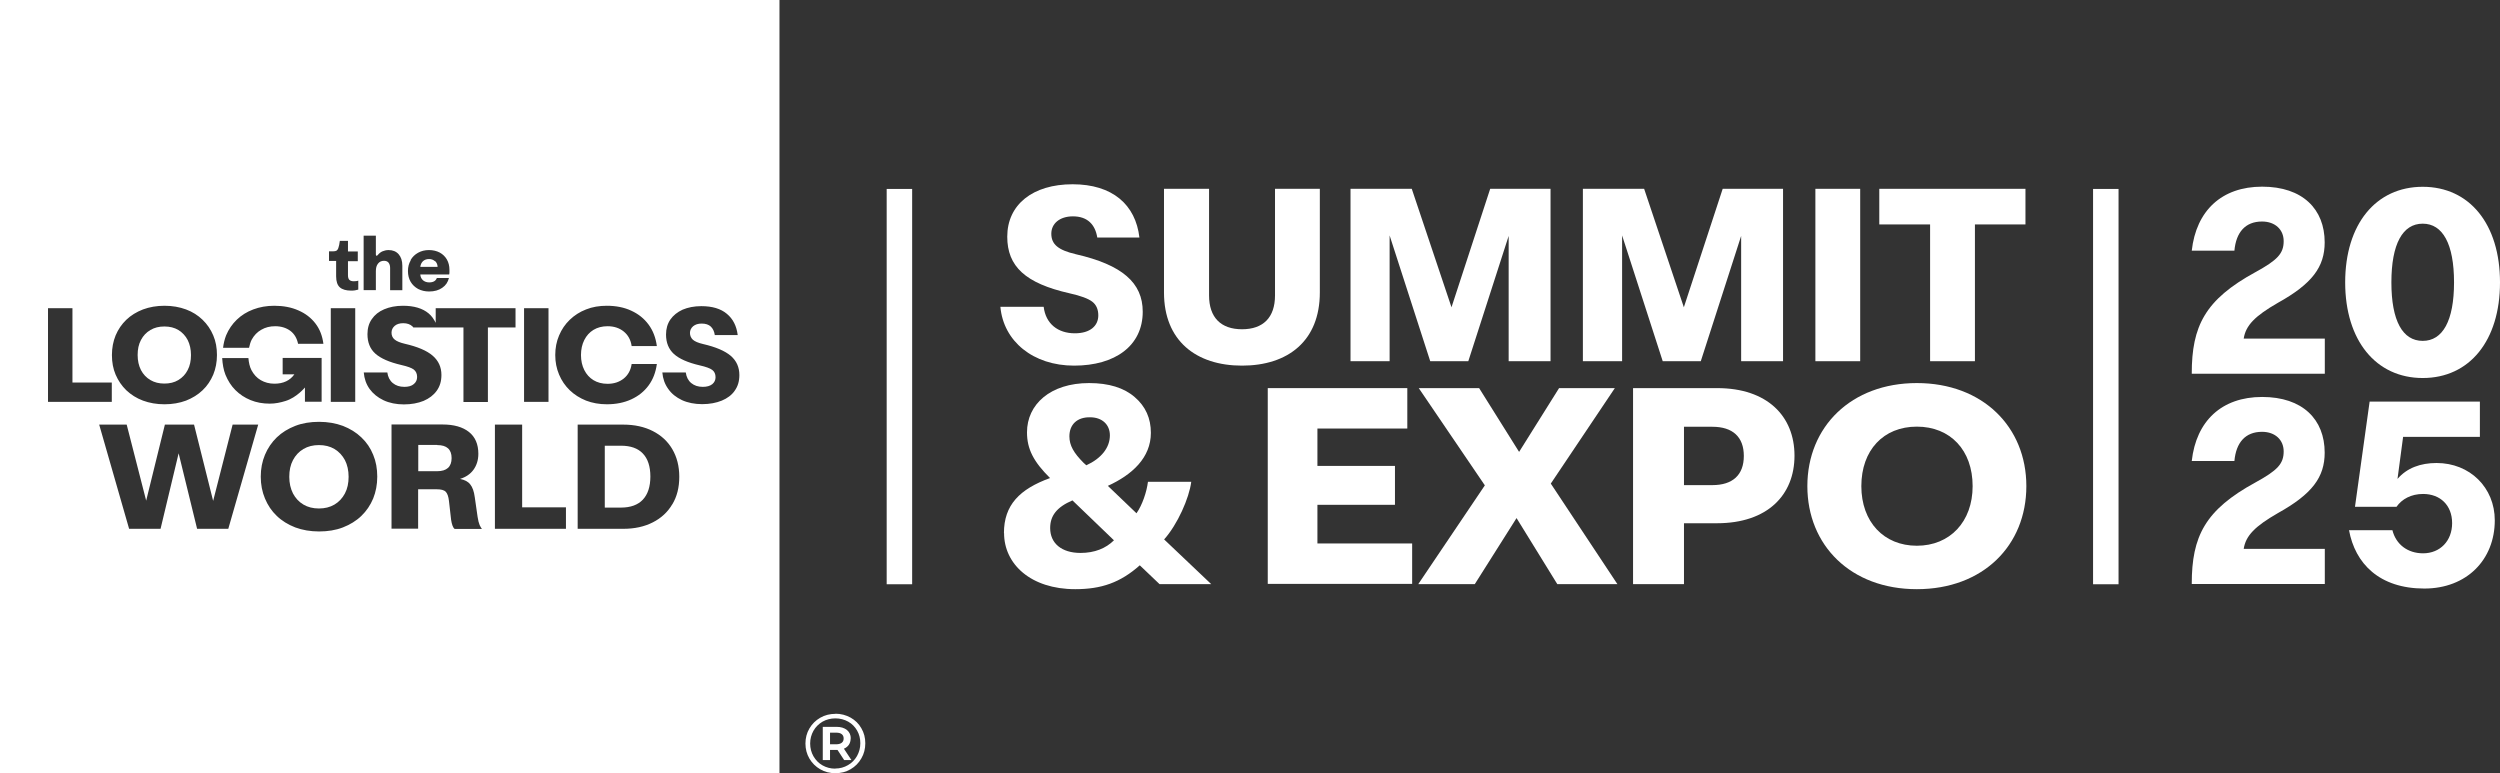 <svg width="194" height="60" viewBox="0 0 194 60" fill="none" xmlns="http://www.w3.org/2000/svg">
<rect x="0" y="0" width="194" height="60" fill="#333333" stroke="none"/>
<g clip-path="url(#clip0_98_1161)">
<path d="M70.783 14.662H68.806V45.338H70.783V14.662Z" fill="white"/>
<path d="M164.399 14.662H162.422V45.338H164.399V14.662Z" fill="white"/>
<path d="M77.62 23.806H80.989C81.147 25.129 82.096 25.864 83.41 25.864C84.585 25.864 85.228 25.296 85.228 24.473C85.228 24.012 85.07 23.649 84.763 23.414C84.447 23.169 83.864 22.953 82.985 22.757C79.576 21.983 78.163 20.68 78.163 18.367C78.163 15.877 80.139 14.299 83.232 14.299C86.324 14.299 88.123 15.877 88.419 18.435H85.149C84.99 17.426 84.388 16.789 83.261 16.789C82.224 16.789 81.582 17.357 81.582 18.131C81.582 18.955 82.105 19.405 83.489 19.729C87.085 20.552 88.676 21.944 88.676 24.188C88.676 26.834 86.532 28.373 83.35 28.373C80.169 28.373 77.867 26.482 77.63 23.806H77.62Z" fill="white"/>
<path d="M90.326 22.698V14.652H93.823V22.924C93.823 24.639 94.742 25.55 96.382 25.55C98.023 25.55 98.941 24.639 98.941 22.924V14.652H102.419V22.698C102.419 26.442 99.959 28.373 96.382 28.373C92.806 28.373 90.326 26.433 90.326 22.698Z" fill="white"/>
<path d="M104.8 28.03V14.652H109.553L112.636 23.845L115.639 14.652H120.322V28.03H117.072V18.308L113.94 28.03H110.986L107.834 18.269V28.03H104.791H104.8Z" fill="white"/>
<path d="M122.832 28.03V14.652H127.585L130.667 23.845L133.681 14.652H138.364V28.03H135.113V18.308L131.981 28.03H129.027L125.875 18.269V28.03H122.832Z" fill="white"/>
<path d="M140.874 28.03V14.652H144.351V28.03H140.874Z" fill="white"/>
<path d="M149.776 28.03V17.416H145.833V14.652H157.176V17.416H153.254V28.03H149.776Z" fill="white"/>
<path d="M77.906 41.369C77.906 39.183 79.121 37.958 81.483 37.096C80.208 35.831 79.695 34.851 79.695 33.548C79.695 31.382 81.503 29.726 84.516 29.726C86.048 29.726 87.233 30.098 88.053 30.814C88.903 31.539 89.308 32.47 89.308 33.587C89.308 35.518 87.856 36.841 85.969 37.703L88.192 39.83C88.646 39.183 88.982 38.174 89.081 37.39H92.44C92.282 38.654 91.373 40.702 90.336 41.859L93.991 45.328H89.98L88.448 43.868C86.937 45.211 85.465 45.72 83.439 45.72C79.981 45.72 77.916 43.77 77.916 41.369H77.906ZM83.844 42.908C84.941 42.908 85.811 42.555 86.443 41.928L83.222 38.831C81.987 39.36 81.493 40.036 81.493 40.977C81.493 42.163 82.382 42.908 83.854 42.908H83.844ZM84.299 36.106C85.455 35.577 86.127 34.744 86.127 33.783C86.127 32.94 85.514 32.382 84.595 32.382C83.578 32.362 82.985 32.95 82.985 33.861C82.985 34.567 83.321 35.145 84.081 35.91L84.299 36.106Z" fill="white"/>
<path d="M98.378 45.328V30.118H109.207V33.254H102.232V36.155H108.249V39.173H102.232V42.173H109.583V45.309H98.378V45.328Z" fill="white"/>
<path d="M110.057 45.328L115.224 37.664L110.096 30.118H114.78L117.882 35.067L120.984 30.118H125.312L120.342 37.527L125.51 45.328H120.846L117.684 40.203L114.444 45.328H110.057Z" fill="white"/>
<path d="M126.725 45.328V30.118H133.256C137.149 30.118 139.253 32.303 139.253 35.361C139.253 38.419 137.149 40.604 133.236 40.604H130.677V45.328H126.725ZM130.677 37.645H132.88C134.451 37.645 135.321 36.861 135.321 35.381C135.321 33.901 134.451 33.117 132.88 33.117H130.677V37.645Z" fill="white"/>
<path d="M140.251 37.723C140.251 33.117 143.65 29.726 148.748 29.726C153.846 29.726 157.245 33.117 157.245 37.723C157.245 42.329 153.886 45.72 148.748 45.72C143.61 45.72 140.251 42.31 140.251 37.723ZM153.076 37.723C153.076 34.94 151.347 33.107 148.748 33.107C146.15 33.107 144.44 34.94 144.44 37.723C144.44 40.506 146.189 42.349 148.748 42.349C151.307 42.349 153.076 40.497 153.076 37.723Z" fill="white"/>
<path d="M170.08 28.99C170.08 25.305 171.107 23.257 175.02 21.12C176.739 20.18 177.213 19.67 177.213 18.709C177.213 17.818 176.551 17.19 175.534 17.19C174.239 17.19 173.518 18.023 173.39 19.454H170.08C170.426 16.348 172.402 14.485 175.544 14.485C178.685 14.485 180.395 16.23 180.395 18.808C180.395 20.709 179.426 22.022 176.759 23.502C174.99 24.521 174.269 25.247 174.111 26.276H180.405V29H170.09L170.08 28.99Z" fill="white"/>
<path d="M181.986 21.915C181.986 17.396 184.367 14.495 188.003 14.495C191.639 14.495 194 17.396 194 21.915C194 26.433 191.639 29.334 188.003 29.334C184.367 29.334 181.986 26.413 181.986 21.915ZM190.433 21.915C190.433 18.925 189.554 17.357 188.003 17.357C186.451 17.357 185.572 18.916 185.572 21.915C185.572 24.913 186.451 26.452 188.003 26.452C189.554 26.452 190.433 24.894 190.433 21.915Z" fill="white"/>
<path d="M170.08 45.309C170.08 41.624 171.107 39.575 175.02 37.439C176.739 36.498 177.213 35.988 177.213 35.028C177.213 34.136 176.551 33.509 175.534 33.509C174.239 33.509 173.518 34.342 173.39 35.773H170.08C170.426 32.666 172.402 30.804 175.544 30.804C178.685 30.804 180.395 32.548 180.395 35.126C180.395 37.027 179.426 38.34 176.759 39.82C174.99 40.84 174.269 41.565 174.111 42.594H180.405V45.319H170.09L170.08 45.309Z" fill="white"/>
<path d="M182.272 41.143H185.651C185.928 42.251 186.837 42.937 188.032 42.937C189.346 42.937 190.285 41.977 190.285 40.595C190.285 39.213 189.366 38.331 188.032 38.331C187.104 38.331 186.382 38.732 185.967 39.33H182.746L183.883 31.166H192.439V33.901H186.481L186.046 37.164C186.778 36.312 187.835 35.929 189.08 35.929C191.658 35.929 193.595 37.831 193.595 40.379C193.595 43.427 191.421 45.671 188.131 45.671C184.633 45.671 182.756 43.731 182.282 41.134L182.272 41.143Z" fill="white"/>
<path d="M64.41 57.765V56.854H64.894C65.082 56.854 65.22 56.893 65.319 56.971C65.418 57.05 65.467 57.158 65.467 57.305C65.467 57.452 65.418 57.56 65.319 57.638C65.22 57.716 65.072 57.756 64.894 57.756H64.41V57.765ZM66.02 57.305C66.02 57.03 65.921 56.815 65.724 56.648C65.526 56.491 65.26 56.403 64.924 56.403H63.847V58.981H64.41V58.197H64.993L65.507 58.981H66.07L65.487 58.099C65.655 58.03 65.783 57.922 65.872 57.795C65.961 57.658 66.01 57.501 66.01 57.305M64.815 59.647C64.449 59.647 64.123 59.559 63.827 59.392C63.53 59.226 63.303 58.99 63.125 58.687C62.957 58.393 62.868 58.059 62.868 57.697C62.868 57.334 62.957 57.011 63.125 56.707C63.293 56.413 63.53 56.178 63.827 56.001C64.123 55.835 64.459 55.746 64.825 55.746C65.19 55.746 65.526 55.835 65.823 56.001C66.119 56.168 66.346 56.403 66.514 56.697C66.682 56.991 66.761 57.315 66.761 57.677C66.761 58.04 66.672 58.363 66.504 58.667C66.336 58.961 66.099 59.206 65.803 59.373C65.507 59.549 65.18 59.637 64.815 59.637M64.835 55.394C64.4 55.394 64.005 55.492 63.649 55.697C63.293 55.903 63.017 56.178 62.809 56.531C62.602 56.883 62.503 57.275 62.503 57.697C62.503 58.118 62.602 58.51 62.809 58.863C63.017 59.216 63.293 59.49 63.649 59.696C64.005 59.902 64.39 60 64.825 60C65.26 60 65.645 59.902 66.001 59.696C66.356 59.49 66.633 59.216 66.84 58.853C67.048 58.5 67.147 58.108 67.147 57.677C67.147 57.246 67.048 56.864 66.84 56.511C66.643 56.158 66.356 55.884 66.01 55.688C65.655 55.492 65.26 55.384 64.825 55.384" fill="white"/>
<path d="M25.956 34.842C25.61 34.636 25.205 34.538 24.75 34.538C24.296 34.538 23.891 34.636 23.545 34.842C23.199 35.047 22.932 35.332 22.735 35.704C22.537 36.077 22.448 36.508 22.448 36.998C22.448 37.488 22.547 37.919 22.735 38.291C22.932 38.664 23.199 38.948 23.545 39.154C23.891 39.36 24.296 39.458 24.75 39.458C25.205 39.458 25.61 39.36 25.956 39.154C26.301 38.948 26.568 38.664 26.766 38.291C26.963 37.919 27.052 37.488 27.052 36.998C27.052 36.508 26.953 36.067 26.766 35.704C26.568 35.342 26.301 35.047 25.956 34.842Z" fill="white"/>
<path d="M11.669 29.491C11.985 29.677 12.341 29.765 12.755 29.765C13.17 29.765 13.536 29.677 13.842 29.491C14.149 29.304 14.396 29.049 14.564 28.716C14.741 28.383 14.82 27.991 14.82 27.55C14.82 27.109 14.732 26.717 14.564 26.384C14.386 26.05 14.149 25.796 13.842 25.609C13.536 25.423 13.17 25.335 12.755 25.335C12.341 25.335 11.985 25.423 11.669 25.609C11.352 25.796 11.115 26.05 10.938 26.384C10.76 26.717 10.681 27.099 10.681 27.55C10.681 28.001 10.77 28.383 10.938 28.716C11.115 29.049 11.352 29.304 11.669 29.491Z" fill="white"/>
<path d="M48.186 34.587H46.931V39.389H48.186C48.927 39.389 49.5 39.183 49.886 38.772C50.271 38.36 50.469 37.762 50.469 36.978C50.469 36.194 50.271 35.596 49.886 35.194C49.5 34.783 48.927 34.587 48.186 34.587Z" fill="white"/>
<path d="M33.929 34.528H32.457V36.566H33.919C34.67 36.566 35.045 36.223 35.045 35.547C35.045 34.871 34.67 34.538 33.929 34.538V34.528Z" fill="white"/>
<path d="M33.751 20.268C33.633 20.16 33.474 20.101 33.297 20.101C33.099 20.101 32.941 20.16 32.822 20.268C32.704 20.386 32.635 20.532 32.615 20.709H33.959C33.949 20.513 33.88 20.366 33.761 20.258L33.751 20.268Z" fill="white"/>
<path d="M0 0V60H60.487V0H0ZM40.667 23.914H42.564V31.186H40.667V23.914ZM31.864 20.18C32.002 19.935 32.2 19.748 32.447 19.611C32.694 19.474 32.971 19.405 33.287 19.405C33.603 19.405 33.889 19.474 34.127 19.601C34.364 19.729 34.551 19.915 34.68 20.14C34.808 20.366 34.877 20.631 34.877 20.934C34.877 20.993 34.877 21.052 34.877 21.13C34.877 21.199 34.868 21.258 34.858 21.297H32.615C32.625 21.483 32.694 21.63 32.822 21.748C32.951 21.856 33.109 21.914 33.306 21.914C33.623 21.914 33.82 21.797 33.899 21.571H34.838C34.759 21.895 34.591 22.15 34.314 22.336C34.048 22.522 33.712 22.62 33.297 22.62C32.98 22.62 32.704 22.552 32.447 22.424C32.2 22.287 32.002 22.101 31.864 21.865C31.726 21.63 31.657 21.346 31.657 21.032C31.657 20.719 31.726 20.444 31.874 20.199L31.864 20.18ZM28.218 18.288H29.167V19.748C29.167 19.817 29.186 19.846 29.226 19.846C29.256 19.846 29.285 19.827 29.325 19.778C29.424 19.66 29.542 19.562 29.68 19.503C29.819 19.445 29.977 19.405 30.155 19.405C30.481 19.405 30.747 19.513 30.935 19.729C31.123 19.945 31.222 20.238 31.222 20.631V22.522H30.273V20.797C30.273 20.621 30.234 20.493 30.155 20.386C30.076 20.288 29.957 20.238 29.799 20.238C29.601 20.238 29.453 20.307 29.335 20.454C29.216 20.601 29.167 20.797 29.167 21.042V22.512H28.218V18.288ZM25.511 19.503H25.857C25.975 19.503 26.064 19.484 26.124 19.445C26.183 19.405 26.222 19.337 26.252 19.258C26.272 19.19 26.301 19.102 26.321 19.004C26.341 18.896 26.361 18.798 26.371 18.69H27.003V19.513H27.764V20.268H27.003V21.366C27.003 21.532 27.042 21.65 27.112 21.718C27.181 21.787 27.299 21.826 27.457 21.826C27.517 21.826 27.576 21.826 27.625 21.816C27.675 21.816 27.734 21.797 27.803 21.777V22.473C27.734 22.493 27.645 22.512 27.546 22.532C27.438 22.552 27.339 22.552 27.24 22.552C26.855 22.552 26.558 22.463 26.371 22.297C26.183 22.13 26.084 21.846 26.084 21.444V20.248H25.531V19.494L25.511 19.503ZM27.566 23.914V31.186H25.669V23.914H27.566ZM17.547 26.021C17.745 25.55 18.022 25.149 18.377 24.806C18.733 24.463 19.158 24.198 19.652 24.012C20.146 23.826 20.689 23.727 21.282 23.727C21.984 23.727 22.616 23.845 23.16 24.09C23.703 24.325 24.148 24.668 24.483 25.109C24.819 25.55 25.017 26.07 25.096 26.678H23.13C23.041 26.246 22.843 25.913 22.537 25.678C22.221 25.443 21.826 25.315 21.351 25.315C20.946 25.315 20.591 25.404 20.274 25.59C19.958 25.766 19.711 26.031 19.533 26.354C19.435 26.54 19.375 26.766 19.326 26.991H17.31C17.35 26.648 17.429 26.325 17.547 26.021ZM19.276 27.785C19.306 28.138 19.375 28.461 19.514 28.726C19.692 29.059 19.929 29.324 20.235 29.5C20.541 29.677 20.897 29.775 21.292 29.775C22.003 29.775 22.507 29.52 22.843 29.049H21.934V27.775H24.958V31.176H23.663C23.663 31.058 23.663 30.069 23.663 30.069C23.663 30.069 23.021 30.853 22.152 31.117C21.776 31.235 21.371 31.323 20.936 31.323C20.393 31.323 19.899 31.235 19.445 31.049C18.99 30.863 18.605 30.608 18.269 30.274C17.933 29.941 17.686 29.539 17.498 29.088C17.34 28.687 17.271 28.256 17.241 27.785H19.247H19.276ZM8.971 26.031C9.169 25.56 9.446 25.158 9.801 24.815C10.157 24.472 10.592 24.208 11.096 24.012C11.6 23.826 12.153 23.727 12.765 23.727C13.378 23.727 13.931 23.826 14.435 24.012C14.939 24.198 15.364 24.472 15.72 24.815C16.075 25.158 16.352 25.56 16.549 26.031C16.747 26.491 16.836 27.001 16.836 27.55C16.836 28.099 16.737 28.608 16.549 29.069C16.352 29.53 16.085 29.941 15.72 30.284C15.364 30.627 14.929 30.892 14.435 31.088C13.931 31.274 13.378 31.372 12.765 31.372C12.153 31.372 11.6 31.274 11.096 31.088C10.592 30.902 10.167 30.627 9.801 30.284C9.446 29.941 9.169 29.53 8.971 29.069C8.774 28.608 8.685 28.099 8.685 27.55C8.685 27.001 8.784 26.491 8.971 26.031ZM3.725 23.914H5.622V29.686H8.675V31.186H3.725V23.914ZM17.715 41.036H15.295L13.862 35.175L12.459 41.036H10.019L7.697 32.95H9.831L11.343 38.85L12.795 32.95H15.058L16.54 38.87L18.051 32.95H20.037L17.715 41.036ZM28.959 38.683C28.742 39.203 28.436 39.654 28.04 40.036C27.645 40.418 27.161 40.712 26.608 40.928C26.054 41.143 25.432 41.241 24.76 41.241C24.088 41.241 23.466 41.134 22.913 40.928C22.359 40.712 21.875 40.418 21.48 40.036C21.075 39.654 20.778 39.203 20.561 38.683C20.344 38.164 20.235 37.605 20.235 36.988C20.235 36.37 20.344 35.812 20.561 35.292C20.778 34.773 21.085 34.322 21.48 33.94C21.875 33.558 22.359 33.264 22.913 33.048C23.466 32.832 24.088 32.734 24.76 32.734C25.432 32.734 26.054 32.842 26.608 33.048C27.161 33.264 27.645 33.558 28.04 33.94C28.445 34.322 28.752 34.773 28.959 35.292C29.177 35.812 29.275 36.37 29.275 36.988C29.275 37.605 29.167 38.164 28.959 38.683ZM35.273 41.036C35.213 40.996 35.164 40.918 35.115 40.791C35.065 40.663 35.036 40.516 35.006 40.34L34.838 38.86C34.798 38.527 34.719 38.301 34.591 38.164C34.462 38.027 34.225 37.968 33.889 37.968H32.447V41.026H30.382V32.94H34.344C35.223 32.94 35.905 33.136 36.389 33.519C36.873 33.901 37.12 34.469 37.12 35.214C37.12 35.694 36.992 36.106 36.745 36.449C36.498 36.792 36.142 37.027 35.698 37.164C36.053 37.233 36.32 37.37 36.488 37.586C36.666 37.801 36.784 38.135 36.844 38.595L37.061 40.105C37.101 40.389 37.16 40.595 37.219 40.742C37.288 40.889 37.348 40.987 37.397 41.045H35.273V41.036ZM37.861 31.196H35.964V25.413H33.81H32.072C32.052 25.384 32.032 25.345 32.002 25.325C31.834 25.168 31.597 25.08 31.291 25.08C31.014 25.08 30.787 25.149 30.629 25.286C30.471 25.423 30.382 25.599 30.382 25.815C30.382 26.031 30.461 26.217 30.619 26.344C30.777 26.482 31.044 26.589 31.419 26.678C32.398 26.903 33.119 27.207 33.573 27.599C34.028 27.991 34.255 28.491 34.255 29.098C34.255 29.579 34.136 29.98 33.889 30.323C33.642 30.666 33.306 30.921 32.872 31.108C32.437 31.284 31.923 31.382 31.34 31.382C30.757 31.382 30.214 31.274 29.759 31.058C29.305 30.843 28.949 30.549 28.683 30.186C28.416 29.814 28.268 29.383 28.228 28.902H30.056C30.105 29.255 30.244 29.53 30.481 29.726C30.718 29.922 31.014 30.02 31.38 30.02C31.696 30.02 31.943 29.951 32.111 29.804C32.279 29.667 32.368 29.481 32.368 29.255C32.368 29 32.279 28.814 32.111 28.677C31.943 28.549 31.617 28.432 31.143 28.324C30.214 28.108 29.542 27.814 29.127 27.442C28.712 27.07 28.515 26.56 28.515 25.933C28.515 25.482 28.623 25.09 28.851 24.766C29.078 24.433 29.394 24.178 29.809 24.002C30.224 23.826 30.708 23.727 31.271 23.727C32.121 23.727 32.793 23.924 33.267 24.325C33.504 24.521 33.672 24.776 33.81 25.051V23.914H40.005V25.413H37.861V31.196ZM43.918 41.036H38.405V32.95H40.519V39.37H43.918V41.045V41.036ZM43.385 29.069C43.187 28.599 43.088 28.099 43.088 27.55C43.088 27.001 43.187 26.491 43.385 26.031C43.582 25.56 43.859 25.158 44.214 24.815C44.57 24.472 44.995 24.198 45.479 24.012C45.963 23.816 46.507 23.727 47.09 23.727C47.801 23.727 48.443 23.855 48.987 24.11C49.54 24.365 49.984 24.717 50.33 25.188C50.676 25.658 50.884 26.207 50.972 26.854H49.016C48.947 26.374 48.74 26.001 48.404 25.727C48.068 25.453 47.643 25.315 47.149 25.315C46.724 25.315 46.358 25.413 46.052 25.599C45.746 25.786 45.509 26.05 45.341 26.384C45.173 26.717 45.084 27.109 45.084 27.55C45.084 27.991 45.173 28.383 45.341 28.716C45.509 29.049 45.746 29.314 46.052 29.5C46.358 29.686 46.724 29.784 47.149 29.784C47.643 29.784 48.058 29.647 48.404 29.373C48.74 29.098 48.947 28.726 49.016 28.246H50.972C50.884 28.892 50.676 29.441 50.33 29.912C49.984 30.382 49.54 30.735 48.987 30.99C48.433 31.245 47.801 31.372 47.09 31.372C46.507 31.372 45.963 31.274 45.479 31.088C44.995 30.892 44.57 30.627 44.214 30.284C43.859 29.941 43.582 29.539 43.385 29.069ZM52.168 39.134C51.812 39.742 51.299 40.212 50.656 40.536C50.004 40.869 49.243 41.036 48.364 41.036H44.827V32.95H48.364C49.234 32.95 50.004 33.117 50.656 33.45C51.309 33.783 51.812 34.244 52.168 34.851C52.524 35.459 52.712 36.165 52.712 36.998C52.712 37.831 52.534 38.536 52.168 39.144V39.134ZM57.019 30.314C56.782 30.657 56.436 30.912 56.011 31.088C55.577 31.264 55.073 31.362 54.49 31.362C53.907 31.362 53.364 31.255 52.919 31.049C52.465 30.833 52.109 30.549 51.852 30.176C51.585 29.804 51.437 29.383 51.397 28.902H53.215C53.265 29.255 53.403 29.53 53.64 29.726C53.877 29.922 54.174 30.02 54.539 30.02C54.855 30.02 55.093 29.951 55.27 29.814C55.438 29.677 55.527 29.49 55.527 29.275C55.527 29.02 55.438 28.834 55.27 28.706C55.102 28.579 54.776 28.461 54.302 28.354C53.373 28.138 52.712 27.844 52.297 27.471C51.891 27.099 51.684 26.599 51.684 25.962C51.684 25.511 51.793 25.129 52.02 24.796C52.247 24.472 52.563 24.218 52.968 24.031C53.383 23.855 53.867 23.757 54.421 23.757C55.27 23.757 55.932 23.953 56.407 24.355C56.881 24.747 57.158 25.296 57.246 26.001H55.468C55.429 25.727 55.33 25.511 55.162 25.345C54.994 25.188 54.757 25.109 54.45 25.109C54.174 25.109 53.956 25.178 53.788 25.315C53.63 25.453 53.541 25.629 53.541 25.835C53.541 26.041 53.62 26.227 53.769 26.364C53.927 26.501 54.184 26.609 54.559 26.697C55.537 26.923 56.249 27.226 56.703 27.609C57.158 28.001 57.375 28.5 57.375 29.108C57.375 29.579 57.256 29.99 57.009 30.323L57.019 30.314Z" fill="white"/>
</g>
<defs>
<clipPath id="clip0_98_1161">
<rect width="194" height="60" fill="white"/>
</clipPath>
</defs>
</svg>

